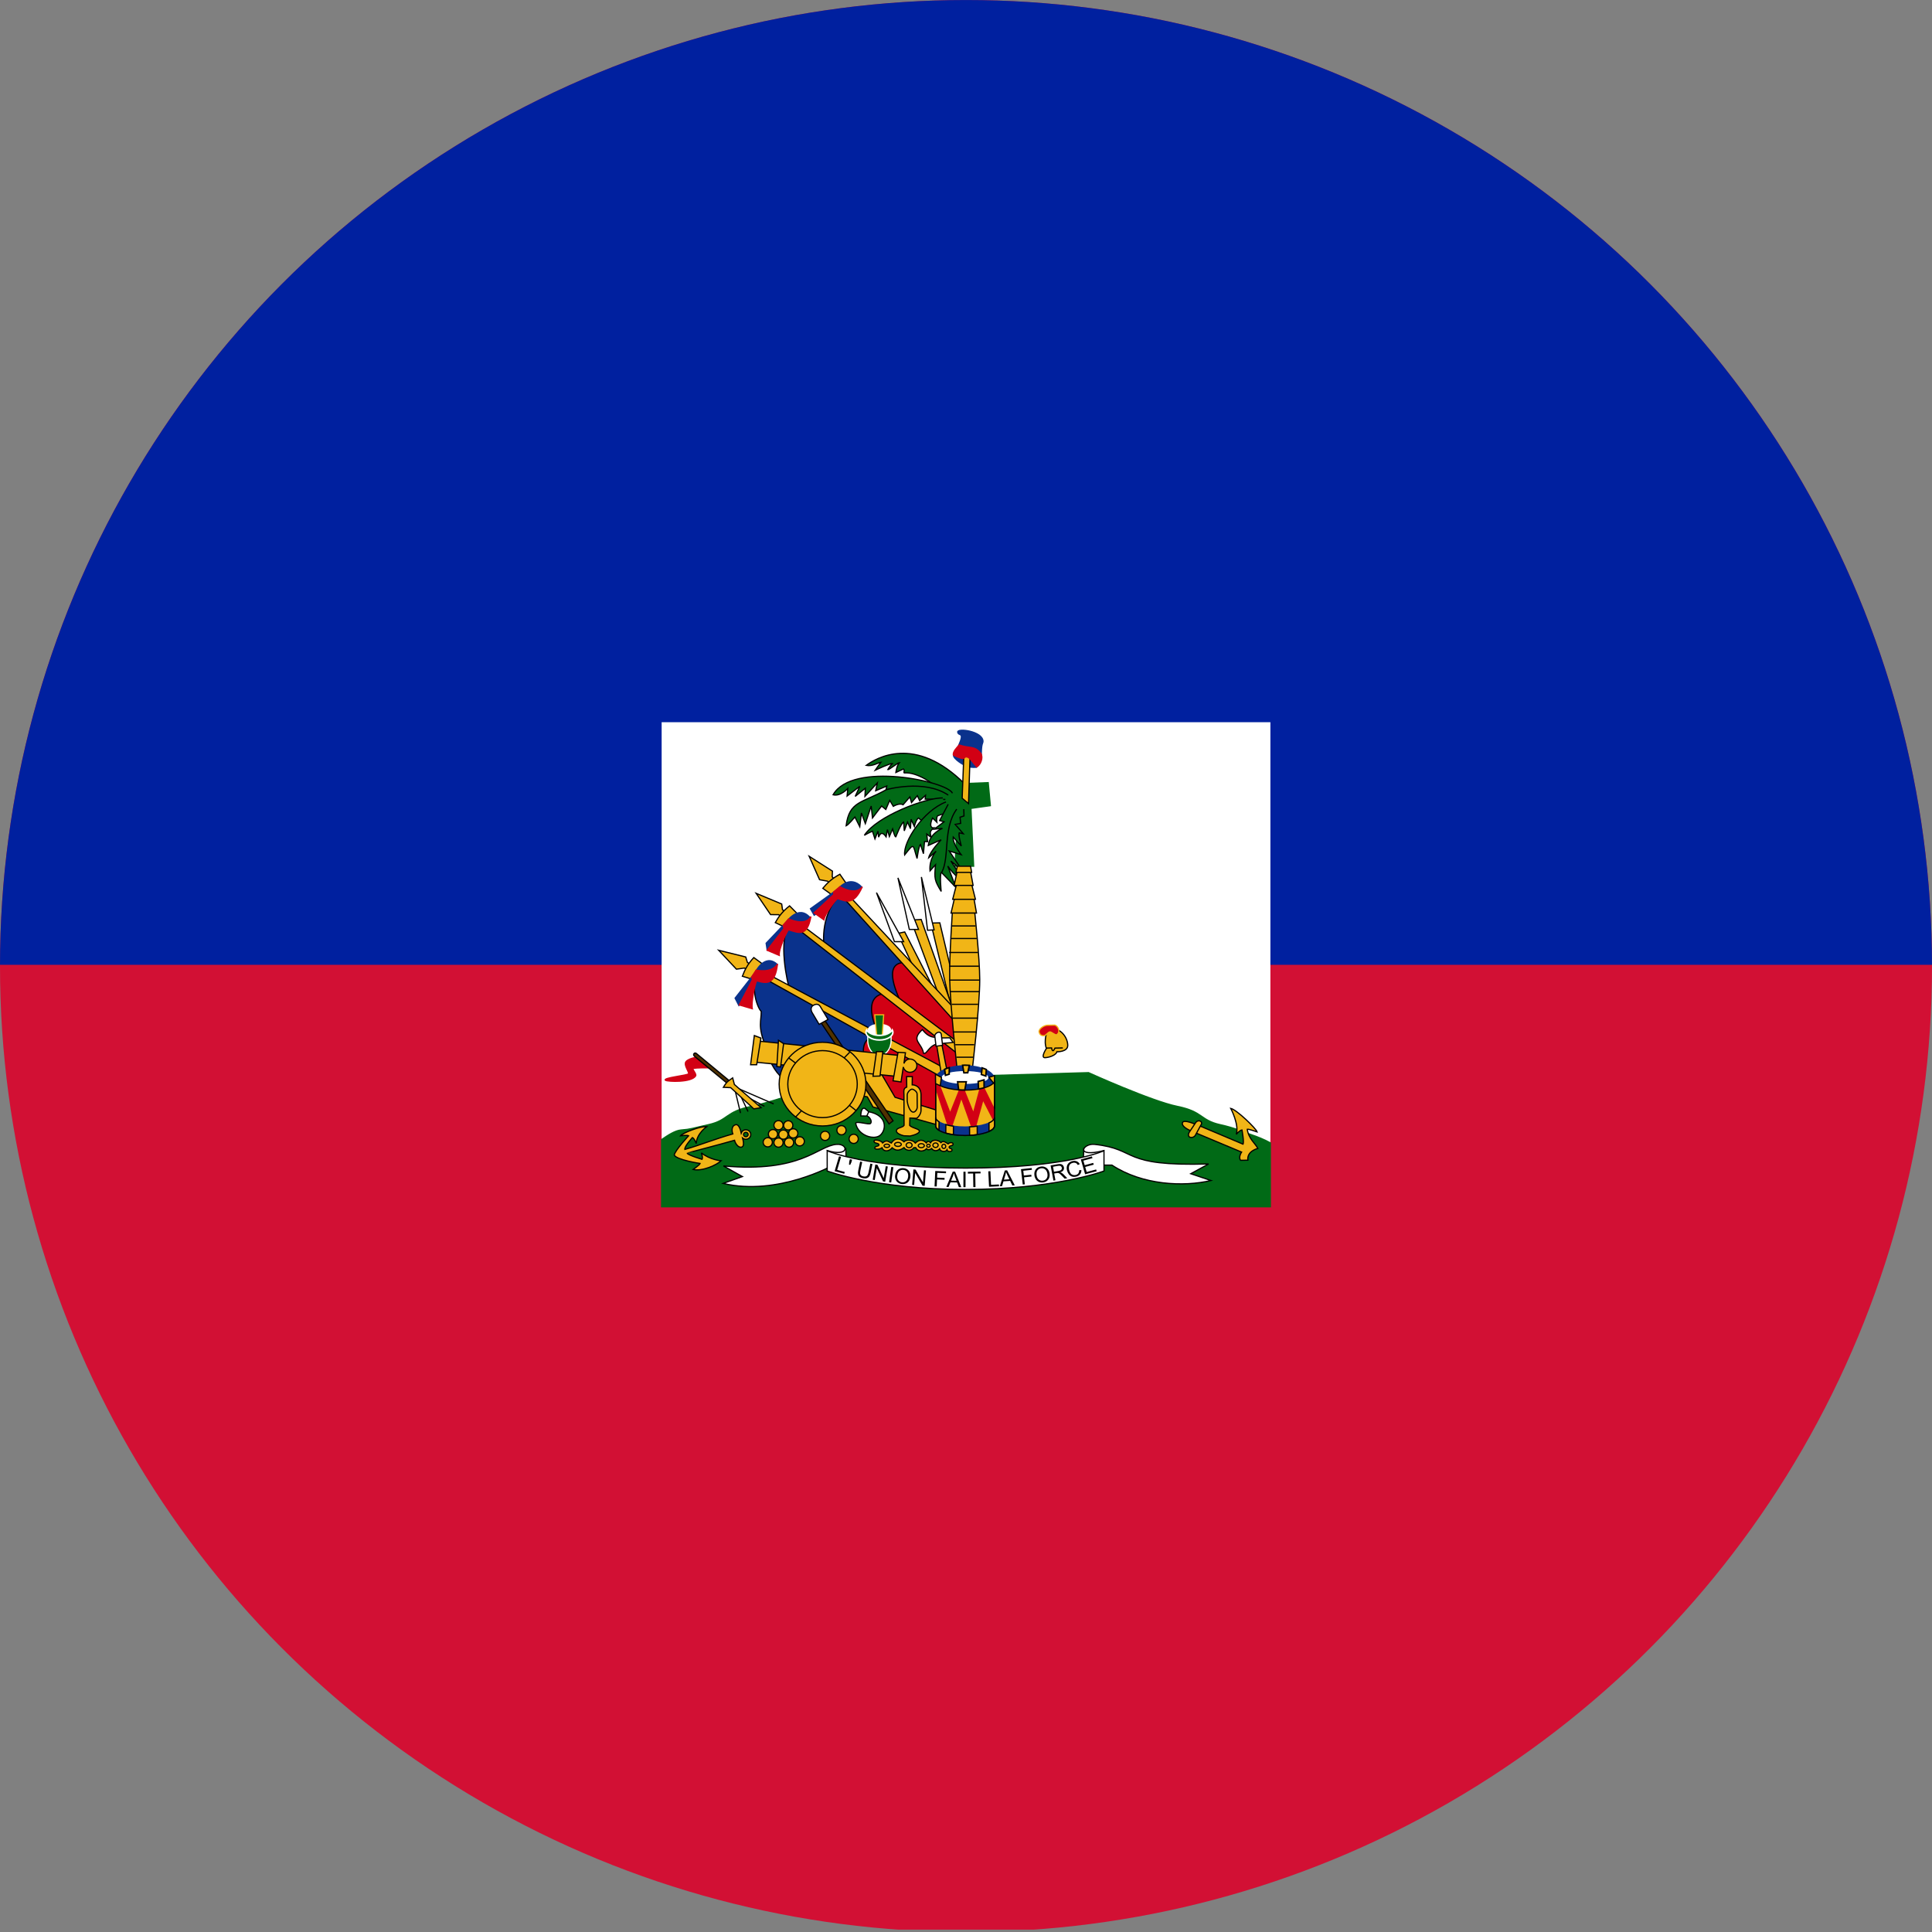 <?xml version="1.0" encoding="iso-8859-1"?>
<!-- Generator: Adobe Illustrator 18.1.1, SVG Export Plug-In . SVG Version: 6.00 Build 0)  -->
<svg version="1.1" id="Layer_179" xmlns="http://www.w3.org/2000/svg" xmlns:xlink="http://www.w3.org/1999/xlink" x="0px" y="0px"
	 viewBox="0 0 56.692 56.692" style="enable-background:new 0 0 56.692 56.692;" xml:space="preserve">
<rect x="0" y="0" width="56.692" height="56.692" fill="#808080" stroke="none"/>
<g>
	<defs>
		<circle id="SVGID_1_" cx="28.346" cy="28.347" r="28.346"/>
	</defs>
	<clipPath id="SVGID_2_">
		<use xlink:href="#SVGID_1_"  style="overflow:visible;"/>
	</clipPath>
	<g style="clip-path:url(#SVGID_2_);">
		<rect x="-18.839" y="0" style="fill:#D21034;" width="94.37" height="56.622"/>
		<rect x="-18.839" y="0" style="fill:#00209F;" width="94.37" height="28.311"/>
		<g id="coa">
			<rect x="19.415" y="21.192" style="fill:#FFFFFF;" width="17.863" height="14.22"/>
			<path style="fill:#016A16;stroke:#016A16;stroke-width:0.035;" d="M31.941,31.475l-3.645,0.106l-3.629,0.041
				c0,0-1.864,0.69-2.627,0.844c-0.76,0.154-0.661,0.404-1.249,0.535c-0.471,0.105-0.525,0.138-0.802,0.157
				c-0.167,0.011-0.373,0.14-0.575,0.281v1.972h17.863v-1.876c-0.194-0.106-0.378-0.178-0.567-0.242
				c-0.262-0.089-0.439-0.187-0.91-0.292c-0.588-0.131-0.489-0.381-1.249-0.535C33.789,32.312,31.941,31.475,31.941,31.475
				L31.941,31.475z"/>
			<g id="flags">
				<g id="flags_half">
					<g>
						<path style="fill:#F1B517;stroke:#000000;stroke-width:0.035;" d="M27.314,27.086l0.264-0.006l0.482,2.029l-0.103,0.639
							L27.314,27.086L27.314,27.086z"/>
						<path style="fill:#FFFFFF;stroke:#000000;stroke-width:0.035;" d="M27.037,25.734l0.18,1.563l0.193-0.012L27.037,25.734
							L27.037,25.734z"/>
						<path style="fill:#F1B517;stroke:#000000;stroke-width:0.035;" d="M27.539,29.177l-0.81-2.178l0.302-0.019l0.945,2.662
							L27.539,29.177L27.539,29.177z"/>
						<path style="fill:#FFFFFF;stroke:#000000;stroke-width:0.035;" d="M26.349,25.759l0.334,1.514h0.27L26.349,25.759z"/>
						<path style="fill:#F1B517;stroke:#000000;stroke-width:0.035;" d="M26.818,28.414l-0.476-1.024l0.206-0.043l0.868,1.7
							L26.818,28.414L26.818,28.414z"/>
						<path style="fill:#FFFFFF;stroke:#000000;stroke-width:0.035;" d="M25.719,26.193l0.527,1.439h0.27L25.719,26.193z"/>
					</g>
					<g>
						<path style="fill:#0A328C;stroke:#000000;stroke-width:0.035;" d="M26.883,28.568l-2.158-2.356
							c-0.674,0.534-0.549,1.514-0.549,1.514l2.446,1.919L26.883,28.568L26.883,28.568z"/>
						<path style="fill:#D20014;stroke:#000000;stroke-width:0.035;" d="M28.131,29.865l-1.601-1.622
							c-0.677,0.023-0.14,1.034-0.106,1.161l1.707,1.46L28.131,29.865L28.131,29.865z"/>
						<path style="fill:#F1B517;stroke:#000000;stroke-width:0.035;" d="M27.995,29.586l-3.31-3.545l-0.129,0.091l3.503,3.892
							L27.995,29.586L27.995,29.586z"/>
						<path style="fill:#F1B517;stroke:#000000;stroke-width:0.035;" d="M24.493,25.814l-0.073-0.084l0.007-0.168l-0.683-0.435
							l0.305,0.687l0.233,0.042l0.073,0.084L24.493,25.814z"/>
						<path style="fill:#F1B517;stroke:#000000;stroke-width:0.035;" d="M24.144,26.067c0.116-0.14,0.254-0.28,0.501-0.414
							l0.189,0.273l-0.407,0.344L24.144,26.067z"/>
						<path style="fill:#0A328C;stroke:#0A328C;stroke-width:0.035;" d="M23.781,26.665l0.111,0.194
							c0.069-0.025,0.761-0.652,0.761-0.652l0.497-0.015l0.143-0.158c-0.365-0.393-0.708,0.056-0.708,0.056L23.781,26.665
							L23.781,26.665z"/>
						<path style="fill:#D20014;stroke:#D20014;stroke-width:0.035;" d="M24.177,26.991c0.026-0.173,0.354-0.607,0.402-0.622
							c0.246,0.074,0.475,0.215,0.724-0.347c-0.217,0.275-0.655-0.005-0.655-0.005l-0.19,0.158l0.005,0.076l-0.576,0.535
							L24.177,26.991L24.177,26.991z"/>
					</g>
					<g>
						<path style="fill:#0A328C;stroke:#000000;stroke-width:0.035;" d="M25.94,29.193l-2.712-2.154
							c-0.464,0.472-0.078,1.931-0.078,1.931l2.65,1.436L25.94,29.193L25.94,29.193z"/>
						<path style="fill:#D20014;stroke:#000000;stroke-width:0.035;" d="M28.189,30.938l-2.231-1.787
							c-0.762,0.107-0.163,1.228-0.118,1.351l2.356,1.277L28.189,30.938L28.189,30.938z"/>
						<path style="fill:#F1B517;stroke:#000000;stroke-width:0.035;" d="M28.1,30.577l-4.823-3.62l-0.111,0.112l5.065,3.955
							L28.1,30.577L28.1,30.577z"/>
						<path style="fill:#F1B517;stroke:#000000;stroke-width:0.035;" d="M23.048,26.765l-0.087-0.071l-0.023-0.167l-0.751-0.314
							l0.424,0.625l0.237,0.002l0.087,0.071L23.048,26.765L23.048,26.765z"/>
						<path style="fill:#F1B517;stroke:#000000;stroke-width:0.035;" d="M22.75,27.072c0.089-0.158,0.2-0.319,0.419-0.491
							l0.235,0.238l-0.339,0.406L22.75,27.072L22.75,27.072z"/>
						<path style="fill:#0A328C;stroke:#0A328C;stroke-width:0.035;" d="M22.481,27.677l0.03,0.2
							c0.064-0.036,0.672-0.703,0.672-0.703l0.488-0.09l0.099-0.157c-0.339-0.399-0.701,0.132-0.701,0.132L22.481,27.677
							L22.481,27.677z"/>
						<path style="fill:#D20014;stroke:#D20014;stroke-width:0.035;" d="M22.867,28.036c-0.023-0.185,0.23-0.729,0.275-0.751
							c0.292,0.087,0.546,0.218,0.653-0.39c-0.169,0.305-0.653,0.068-0.653,0.068l-0.162,0.185l0.023,0.1l-0.493,0.636
							L22.867,28.036L22.867,28.036z"/>
					</g>
					<g>
						<path style="fill:#0A328C;stroke:#000000;stroke-width:0.035;" d="M25.746,30.51c-0.036-0.009-3.495-1.971-3.495-1.971
							c-0.252,0.425-0.024,1.042,0.086,1.138c0.006,0.283-0.114,0.435,0.133,1.027c0.073,0.384,0.251,0.739,0.51,0.949
							c0.315,1.211,1.552,1.292,2.028,0.307L25.746,30.51L25.746,30.51z"/>
						<path style="fill:#D20014;stroke:#000000;stroke-width:0.035;" d="M28.035,31.805l-2.368-1.388
							c-0.762,0.107,0.016,1.52,0.062,1.644l2.287,0.812L28.035,31.805L28.035,31.805z"/>
						<path style="fill:#F1B517;stroke:#000000;stroke-width:0.035;" d="M27.637,31.302l-5.351-2.848l-0.091,0.127l5.644,3.142
							L27.637,31.302L27.637,31.302z"/>
						<path style="fill:#F1B517;stroke:#000000;stroke-width:0.035;" d="M22.029,28.299l-0.097-0.057l-0.05-0.161l-0.793-0.196
							l0.52,0.554l0.234-0.033l0.097,0.057L22.029,28.299L22.029,28.299z"/>
						<path style="fill:#F1B517;stroke:#000000;stroke-width:0.035;" d="M21.784,28.647c0.063-0.169,0.146-0.345,0.335-0.549
							l0.271,0.199l-0.269,0.453L21.784,28.647L21.784,28.647z"/>
						<path style="fill:#0A328C;stroke:#0A328C;stroke-width:0.035;" d="M21.57,29.289l0.112,0.22
							c0.058-0.044,0.567-0.864,0.567-0.864l0.47-0.155l0.089-0.191c-0.378-0.349-0.66,0.253-0.66,0.253L21.57,29.289L21.57,29.289z
							"/>
						<path style="fill:#D20014;stroke:#D20014;stroke-width:0.035;" d="M22.075,29.601c-0.038-0.188,0.091-0.792,0.132-0.82
							c0.295,0.088,0.54,0.113,0.608-0.495c-0.171,0.289-0.628,0.18-0.628,0.18l-0.134,0.205l0.028,0.072l-0.389,0.746
							L22.075,29.601L22.075,29.601z"/>
					</g>
				</g>
				<g transform="matrix(-1,0,0,1,499.859,0)">
					<g id="flags_half_1_">
						<g>
							<path style="fill:#F1B517;stroke:#000000;stroke-width:0.035;" d="M29.352,27.086l-0.264-0.006l-0.482,2.029l0.103,0.639
								L29.352,27.086L29.352,27.086z"/>
							<path style="fill:#FFFFFF;stroke:#000000;stroke-width:0.035;" d="M29.629,25.734l-0.18,1.563l-0.193-0.012L29.629,25.734
								L29.629,25.734z"/>
							<path style="fill:#F1B517;stroke:#000000;stroke-width:0.035;" d="M29.127,29.177l0.81-2.178l-0.302-0.019l-0.945,2.662
								L29.127,29.177L29.127,29.177z"/>
							<path style="fill:#FFFFFF;stroke:#000000;stroke-width:0.035;" d="M30.317,25.759l-0.334,1.514h-0.27L30.317,25.759z"/>
							<path style="fill:#F1B517;stroke:#000000;stroke-width:0.035;" d="M29.847,28.414l0.476-1.024l-0.206-0.043l-0.868,1.7
								L29.847,28.414L29.847,28.414z"/>
							<path style="fill:#FFFFFF;stroke:#000000;stroke-width:0.035;" d="M30.947,26.193l-0.527,1.439h-0.27L30.947,26.193z"/>
						</g>
						<g>
							<path style="fill:#0A328C;stroke:#000000;stroke-width:0.035;" d="M29.782,28.568l2.158-2.356
								c0.674,0.534,0.549,1.514,0.549,1.514l-2.446,1.919L29.782,28.568L29.782,28.568z"/>
							<path style="fill:#D20014;stroke:#000000;stroke-width:0.035;" d="M28.534,29.865l1.601-1.622
								c0.677,0.023,0.14,1.034,0.106,1.161l-1.707,1.46L28.534,29.865L28.534,29.865z"/>
							<path style="fill:#F1B517;stroke:#000000;stroke-width:0.035;" d="M28.671,29.586l3.31-3.545l0.129,0.091l-3.503,3.892
								L28.671,29.586L28.671,29.586z"/>
							<path style="fill:#F1B517;stroke:#000000;stroke-width:0.035;" d="M32.172,25.814l0.073-0.084l-0.007-0.168l0.683-0.435
								l-0.305,0.687l-0.233,0.042l-0.073,0.084L32.172,25.814z"/>
							<path style="fill:#F1B517;stroke:#000000;stroke-width:0.035;" d="M32.521,26.067c-0.116-0.14-0.254-0.28-0.501-0.414
								l-0.189,0.273l0.407,0.344L32.521,26.067z"/>
							<path style="fill:#0A328C;stroke:#0A328C;stroke-width:0.035;" d="M32.885,26.665l-0.111,0.194
								c-0.069-0.025-0.761-0.652-0.761-0.652l-0.497-0.015l-0.143-0.158c0.365-0.393,0.708,0.056,0.708,0.056L32.885,26.665
								L32.885,26.665z"/>
							<path style="fill:#D20014;stroke:#D20014;stroke-width:0.035;" d="M32.489,26.991c-0.026-0.173-0.354-0.607-0.402-0.622
								c-0.246,0.074-0.475,0.215-0.724-0.347c0.217,0.275,0.655-0.005,0.655-0.005l0.19,0.158l-0.005,0.076l0.576,0.535
								L32.489,26.991L32.489,26.991z"/>
						</g>
						<g>
							<path style="fill:#0A328C;stroke:#000000;stroke-width:0.035;" d="M30.726,29.193l2.712-2.154
								c0.464,0.472,0.078,1.931,0.078,1.931l-2.65,1.436L30.726,29.193L30.726,29.193z"/>
							<path style="fill:#D20014;stroke:#000000;stroke-width:0.035;" d="M28.477,30.938l2.231-1.787
								c0.762,0.107,0.163,1.228,0.118,1.351l-2.356,1.277L28.477,30.938L28.477,30.938z"/>
							<path style="fill:#F1B517;stroke:#000000;stroke-width:0.035;" d="M28.565,30.577l4.823-3.62l0.111,0.112l-5.065,3.955
								L28.565,30.577L28.565,30.577z"/>
							<path style="fill:#F1B517;stroke:#000000;stroke-width:0.035;" d="M33.618,26.765l0.087-0.071l0.023-0.167l0.751-0.314
								l-0.424,0.625l-0.237,0.002l-0.087,0.071L33.618,26.765L33.618,26.765z"/>
							<path style="fill:#F1B517;stroke:#000000;stroke-width:0.035;" d="M33.916,27.072c-0.089-0.158-0.2-0.319-0.419-0.491
								l-0.235,0.238l0.339,0.406L33.916,27.072L33.916,27.072z"/>
							<path style="fill:#0A328C;stroke:#0A328C;stroke-width:0.035;" d="M34.185,27.677l-0.03,0.2
								c-0.064-0.036-0.672-0.703-0.672-0.703l-0.488-0.09l-0.099-0.157c0.339-0.399,0.701,0.132,0.701,0.132L34.185,27.677
								L34.185,27.677z"/>
							<path style="fill:#D20014;stroke:#D20014;stroke-width:0.035;" d="M33.798,28.036c0.023-0.185-0.23-0.729-0.275-0.751
								c-0.292,0.087-0.546,0.218-0.653-0.39c0.169,0.305,0.653,0.068,0.653,0.068l0.162,0.185l-0.023,0.1l0.493,0.636
								L33.798,28.036L33.798,28.036z"/>
						</g>
						<g>
							<path style="fill:#0A328C;stroke:#000000;stroke-width:0.035;" d="M30.92,30.51c0.036-0.009,3.495-1.971,3.495-1.971
								c0.252,0.425,0.024,1.042-0.086,1.138c-0.006,0.283,0.114,0.435-0.133,1.027c-0.073,0.384-0.251,0.739-0.51,0.949
								c-0.315,1.211-1.552,1.292-2.028,0.307L30.92,30.51L30.92,30.51z"/>
							<path style="fill:#D20014;stroke:#000000;stroke-width:0.035;" d="M28.63,31.805l2.368-1.388
								c0.762,0.107-0.016,1.52-0.062,1.644l-2.287,0.812L28.63,31.805L28.63,31.805z"/>
							<path style="fill:#F1B517;stroke:#000000;stroke-width:0.035;" d="M29.029,31.302l5.351-2.848l0.091,0.127l-5.644,3.142
								L29.029,31.302L29.029,31.302z"/>
							<path style="fill:#F1B517;stroke:#000000;stroke-width:0.035;" d="M34.637,28.299l0.097-0.057l0.05-0.161l0.793-0.196
								l-0.52,0.554l-0.234-0.033l-0.097,0.057L34.637,28.299L34.637,28.299z"/>
							<path style="fill:#F1B517;stroke:#000000;stroke-width:0.035;" d="M34.882,28.647c-0.063-0.169-0.146-0.345-0.335-0.549
								l-0.271,0.199l0.269,0.453L34.882,28.647L34.882,28.647z"/>
							<path style="fill:#0A328C;stroke:#0A328C;stroke-width:0.035;" d="M35.095,29.289l-0.112,0.22
								c-0.058-0.044-0.567-0.864-0.567-0.864l-0.47-0.155l-0.089-0.191c0.378-0.349,0.66,0.253,0.66,0.253L35.095,29.289
								L35.095,29.289z"/>
							<path style="fill:#D20014;stroke:#D20014;stroke-width:0.035;" d="M34.591,29.601c0.038-0.188-0.091-0.792-0.132-0.82
								c-0.295,0.088-0.54,0.113-0.608-0.495c0.171,0.289,0.628,0.18,0.628,0.18l0.134,0.205l-0.028,0.072l0.389,0.746
								L34.591,29.601L34.591,29.601z"/>
						</g>
					</g>
				</g>
			</g>
			<g id="tree">
				<path style="fill:#016A16;stroke:#016A16;stroke-width:0.035;" d="M28.112,23.706l-0.088,1.712h0.547l-0.08-1.697l0.57-0.08
					l-0.063-0.676l-1.418,0.055l0.008,0.614L28.112,23.706L28.112,23.706z"/>
				<g id="tree_half">
					<path style="fill:#016A16;stroke:#000000;stroke-width:0.035;" d="M28.312,23.007c-1.465-1.467-2.619-0.751-2.894-0.548
						c0.182,0.035,0.345-0.078,0.429-0.091c-0.053,0.067-0.163,0.232-0.163,0.232s0.453-0.214,0.504-0.194
						c-0.065,0.052-0.137,0.177-0.137,0.177c0.034,0.013,0.289-0.2,0.339-0.203c-0.078,0.088-0.102,0.288-0.102,0.288l0.221-0.103
						c0.057,0.041-0.016,0.119,0.034,0.115c0.367-0.03,0.883,0.335,0.954,0.448"/>
					<path style="fill:#016A16;stroke:#000000;stroke-width:0.035;" d="M27.949,23.276c-0.153-0.35-2.942-0.945-3.503,0.046
						c0.22,0.055,0.43-0.184,0.43-0.184l-0.019,0.221l0.372-0.285l-0.134,0.295l0.296-0.239l-0.01,0.239l0.363-0.396l-0.048,0.23
						l0.325-0.138l-0.038,0.193"/>
					<path style="fill:#016A16;stroke:#000000;stroke-width:0.035;" d="M27.825,23.331c-0.716-0.479-1.823-0.157-1.823-0.157
						c-0.706,0.396-1.083,0.325-1.174,1.059c0.067-0.028,0.258-0.258,0.258-0.258l0.143,0.285l0.048-0.405l0.115,0.313l0.172-0.516
						l0.038,0.35l0.267-0.35l0.124,0.101l0.115-0.267l0.105,0.175c0,0,0.181-0.111,0.286-0.046l0.2-0.23l0.048,0.166l0.172-0.203
						l0.067,0.147l0.172-0.157l-0.01,0.111l0.592,0.009"/>
					<path style="fill:#016A16;stroke:#000000;stroke-width:0.035;" d="M27.663,23.414c-0.499-0.009-1.93,0.531-2.3,1.096
						c0.147-0.082,0.238-0.12,0.238-0.12l0.073,0.227l0.089-0.227l0.019,0.175c0.055-0.137,0.117-0.152,0.22-0.009l0.038-0.212
						l0.057,0.203l0.095-0.221c0,0,0.06,0.24,0.095,0.23c0,0,0.158-0.414,0.229-0.433l0.019,0.258l0.095-0.258l0.086,0.193
						l0.019-0.276l0.095,0.212c0,0,0.05-0.208,0.124-0.249l0.143,0.129l0.637-0.458"/>
					<path style="fill:#016A16;stroke:#000000;stroke-width:0.035;" d="M27.759,23.532c-0.665,0.255-1.259,1.166-1.213,1.553
						c0.295-0.366,0.232-0.316,0.364,0.106c0,0,0.05-0.369,0.1-0.413l0.087,0.273l0.032-0.357l0.089,0.004l-0.023-0.224l0.132,0.101
						c-0.031-0.128-0.064-0.171,0.073-0.281c0,0-0.173,0.022-0.036-0.29l0.127,0.123c0,0-0.023-0.136,0.023-0.189l0.469-0.162"/>
					<path style="fill:#016A16;stroke:#000000;stroke-width:0.035;" d="M27.823,23.6l-0.251,0.478l0.129,0.037l-0.29,0.217
						l0.245-0.025c0,0-0.373,0.137-0.418,0.503l0.38-0.168c0,0-0.322,0.329-0.367,0.528l0.219-0.193c0,0-0.212,0.23-0.18,0.578
						l0.161-0.18c-0.039,0.422-0.026,0.46,0.167,0.783c0,0-0.051-0.497,0.006-0.559l0.425,0.441l-0.238-0.627
						c0,0,0.264,0.397,0.425,0.36L27.9,25.264l0.328,0.267l-0.373-0.559l0.348,0.106c0,0-0.251-0.317-0.232-0.515l0.238,0.261
						c0,0-0.09-0.298-0.064-0.385l0.122,0.025l-0.238-0.273l0.161-0.031l-0.019-0.18l0.116-0.037l-0.006-0.199"/>
					<path style="fill:#016A16;stroke:#000000;stroke-width:0.035;" d="M28.074,23.743c-0.412,0.559-0.2,1.422-0.444,1.863"/>
				</g>
				<g transform="matrix(-1,0,0,1,499.859,0)">
					<g id="tree_half_1_">
						<path style="fill:#016A16;stroke:#000000;stroke-width:0.035;" d="M28.354,23.007c1.465-1.467,2.619-0.751,2.894-0.548
							c-0.182,0.035-0.345-0.078-0.429-0.091c0.053,0.067,0.163,0.232,0.163,0.232s-0.453-0.214-0.504-0.194
							c0.065,0.052,0.137,0.177,0.137,0.177c-0.034,0.013-0.289-0.2-0.339-0.203c0.078,0.088,0.102,0.288,0.102,0.288l-0.221-0.103
							c-0.057,0.041,0.016,0.119-0.034,0.115c-0.367-0.03-0.883,0.335-0.954,0.448"/>
						<path style="fill:#016A16;stroke:#000000;stroke-width:0.035;" d="M28.717,23.276c0.153-0.35,2.942-0.945,3.503,0.046
							c-0.22,0.055-0.43-0.184-0.43-0.184l0.019,0.221l-0.372-0.285l0.134,0.295l-0.296-0.239l0.01,0.239l-0.363-0.396l0.048,0.23
							l-0.325-0.138l0.038,0.193"/>
						<path style="fill:#016A16;stroke:#000000;stroke-width:0.035;" d="M28.841,23.331c0.716-0.479,1.823-0.157,1.823-0.157
							c0.706,0.396,1.083,0.325,1.174,1.059c-0.067-0.028-0.258-0.258-0.258-0.258l-0.143,0.285l-0.048-0.405l-0.115,0.313
							l-0.172-0.516l-0.038,0.35l-0.267-0.35l-0.124,0.101l-0.115-0.267l-0.105,0.175c0,0-0.181-0.111-0.286-0.046l-0.2-0.23
							l-0.048,0.166l-0.172-0.203l-0.067,0.147l-0.172-0.157l0.01,0.111l-0.592,0.009"/>
						<path style="fill:#016A16;stroke:#000000;stroke-width:0.035;" d="M29.003,23.414c0.499-0.009,1.93,0.531,2.3,1.096
							c-0.147-0.082-0.238-0.12-0.238-0.12l-0.073,0.227l-0.089-0.227l-0.019,0.175c-0.055-0.137-0.117-0.152-0.22-0.009
							l-0.038-0.212l-0.057,0.203l-0.095-0.221c0,0-0.06,0.24-0.095,0.23c0,0-0.158-0.414-0.229-0.433l-0.019,0.258l-0.095-0.258
							l-0.086,0.193l-0.019-0.276l-0.095,0.212c0,0-0.05-0.208-0.124-0.249l-0.143,0.129l-0.637-0.458"/>
						<path style="fill:#016A16;stroke:#000000;stroke-width:0.035;" d="M28.907,23.532c0.665,0.255,1.259,1.166,1.213,1.553
							c-0.295-0.366-0.232-0.316-0.364,0.106c0,0-0.05-0.369-0.1-0.413L29.57,25.05l-0.032-0.357l-0.089,0.004l0.023-0.224
							l-0.132,0.101c0.031-0.128,0.064-0.171-0.073-0.281c0,0,0.173,0.022,0.036-0.29l-0.127,0.123c0,0,0.023-0.136-0.023-0.189
							l-0.469-0.162"/>
						<path style="fill:#016A16;stroke:#000000;stroke-width:0.035;" d="M28.842,23.6l0.251,0.478l-0.129,0.037l0.29,0.217
							l-0.245-0.025c0,0,0.373,0.137,0.418,0.503l-0.38-0.168c0,0,0.322,0.329,0.367,0.528l-0.219-0.193c0,0,0.212,0.23,0.18,0.578
							l-0.161-0.18c0.039,0.422,0.026,0.46-0.167,0.783c0,0,0.051-0.497-0.006-0.559l-0.425,0.441l0.238-0.627
							c0,0-0.264,0.397-0.425,0.36l0.335-0.509l-0.328,0.267l0.373-0.559l-0.348,0.106c0,0,0.251-0.317,0.232-0.515l-0.238,0.261
							c0,0,0.09-0.298,0.064-0.385l-0.122,0.025l0.238-0.273l-0.161-0.031l0.019-0.18l-0.116-0.037l0.006-0.199"/>
						<path style="fill:#016A16;stroke:#000000;stroke-width:0.035;" d="M28.591,23.743c0.412,0.559,0.2,1.422,0.444,1.863"/>
					</g>
				</g>
				<g id="trunk">
					<path style="fill:#F1B517;stroke:#000000;stroke-width:0.035;" d="M28.525,31.432c0,0,0.224-1.877,0.224-2.685
						c0-0.636-0.154-2.045-0.154-2.045H27.95c0,0-0.098,1.402-0.083,2.036c0.019,0.808,0.224,2.694,0.224,2.694L28.525,31.432
						L28.525,31.432z"/>
					<path style="fill:#F1B517;stroke:#000000;stroke-width:0.035;" d="M27.907,26.792h0.747l-0.088-0.503h-0.542L27.907,26.792z"
						/>
					<path style="fill:#F1B517;stroke:#000000;stroke-width:0.035;" d="M27.955,26.389h0.668l-0.126-0.503h-0.411L27.955,26.389z"
						/>
					<path style="fill:#F1B517;stroke:#000000;stroke-width:0.035;" d="M27.998,25.981h0.557l-0.094-0.503h-0.354L27.998,25.981z"
						/>
					<path style="fill:#F1B517;stroke:#000000;stroke-width:0.035;" d="M28.48,25.418h-0.389L28.051,25.6h0.461L28.48,25.418z"/>
					<path style="fill:#F1B517;stroke:#000000;stroke-width:0.035;" d="M28.56,31.023h-0.495"/>
					<path style="fill:#F1B517;stroke:#000000;stroke-width:0.035;" d="M28.587,30.655h-0.555"/>
					<path style="fill:#F1B517;stroke:#000000;stroke-width:0.035;" d="M28.66,30.282h-0.703"/>
					<path style="fill:#F1B517;stroke:#000000;stroke-width:0.035;" d="M28.696,29.876H27.96"/>
					<path style="fill:#F1B517;stroke:#000000;stroke-width:0.035;" d="M28.702,29.47h-0.774"/>
					<path style="fill:#F1B517;stroke:#000000;stroke-width:0.035;" d="M28.732,29.098h-0.84"/>
					<path style="fill:#F1B517;stroke:#000000;stroke-width:0.035;" d="M28.734,28.76h-0.878"/>
					<path style="fill:#F1B517;stroke:#000000;stroke-width:0.035;" d="M28.728,28.352h-0.878"/>
					<path style="fill:#F1B517;stroke:#000000;stroke-width:0.035;" d="M28.699,27.949h-0.848"/>
					<path style="fill:#F1B517;stroke:#000000;stroke-width:0.035;" d="M28.66,27.54h-0.767"/>
					<path style="fill:#F1B517;stroke:#000000;stroke-width:0.035;" d="M28.623,27.17H27.93"/>
				</g>
				<g id="cap">
					<path style="fill:#0A328C;stroke:#0A328C;stroke-width:0.035;" d="M28.329,22.468c-0.13-0.061-0.424-0.248-0.337-0.359
						l0.135-0.229c0.191-0.43-0.003-0.263-0.024-0.397c-0.019-0.129,0.729-0.028,0.741,0.264c0.003,0.08-0.056,0.033-0.048,0.493
						l-0.143,0.275C28.547,22.524,28.421,22.512,28.329,22.468z"/>
					<path style="fill:#F1B517;stroke:#000000;stroke-width:0.035;" d="M28.42,23.58l-0.186-0.157l0.051-1.341l0.182,0.053
						L28.42,23.58z"/>
					<path style="fill:#D20014;stroke:#D20014;stroke-width:0.035;" d="M28.662,22.507c0.117-0.068,0.193-0.272,0.123-0.394
						c-0.192-0.243-0.316-0.143-0.638-0.252c-0.064,0.068-0.199,0.2-0.17,0.298c0.423,0.199,0.259,0.03,0.399,0.054
						C28.451,22.227,28.5,22.316,28.662,22.507z"/>
				</g>
			</g>
			<g id="items">
				<g id="i1">
					<g transform="matrix(1,0,0,-1,-0.002,320.37)">
						<path id="ip" style="fill:#016A16;stroke:#FFFFFF;stroke-width:0.045;stroke-linecap:round;" d="M26.182,30.246
							c-0.05-0.093-0.2-0.161-0.377-0.161c-0.177,0-0.326,0.068-0.376,0.161c-0.012-0.021-0.019-0.044-0.019-0.068
							c0-0.126,0.177-0.229,0.395-0.229s0.395,0.102,0.395,0.229C26.2,30.202,26.194,30.224,26.182,30.246L26.182,30.246z"/>
					</g>
					<path style="fill:#016A16;stroke:#FFFFFF;stroke-width:0.034;stroke-linecap:round;" d="M26.149,30.529
						c0,0.245-0.154,0.444-0.343,0.444c-0.189,0-0.343-0.199-0.343-0.444v-0.241h0.686V30.529z"/>
					<ellipse style="fill:#FFFFFF;" cx="25.806" cy="30.21" rx="0.341" ry="0.169"/>
					<path style="fill:#016A16;stroke:#F1B517;stroke-width:0.035;" d="M25.728,30.401l-0.059-0.622h0.261l-0.043,0.622H25.728
						L25.728,30.401z"/>
					<path id="ip_1_" style="fill:#016A16;stroke:#FFFFFF;stroke-width:0.045;stroke-linecap:round;" d="M26.183,30.221
						c-0.05,0.093-0.2,0.161-0.377,0.161c-0.177,0-0.326-0.068-0.376-0.161c-0.012,0.021-0.019,0.044-0.019,0.068
						c0,0.126,0.177,0.229,0.395,0.229s0.395-0.102,0.395-0.229C26.2,30.265,26.194,30.242,26.183,30.221L26.183,30.221z"/>
				</g>
				<g id="items_half">
					<path id="cannon_base" style="fill:#F1B517;stroke:#000000;stroke-width:0.035;" d="M27.598,32.612l-1.333-0.413l-0.581-0.992
						l-2.056-0.101l0.071,0.744l1.751,0.335l0.167,0.298l2.013,0.56L27.598,32.612L27.598,32.612z"/>
					<g id="i2">
						<path style="fill:#503200;stroke:#000000;stroke-width:0.035;" d="M26.206,32.889l-2.104-3.095l-0.103,0.078l2.088,3.108
							L26.206,32.889L26.206,32.889z"/>
						<path style="fill:#FFFFFF;stroke:#000000;stroke-width:0.035;" d="M24.298,29.915l-0.225-0.376
							c-0.042-0.069-0.106-0.093-0.2-0.043c-0.091,0.048-0.082,0.143-0.045,0.212l0.208,0.35L24.298,29.915L24.298,29.915z"/>
					</g>
					<g id="cannon">
						<path style="fill:#F1B517;stroke:#000000;stroke-width:0.035;" d="M26.456,30.977l-4.246-0.432l-0.103,0.617l4.225,0.425
							L26.456,30.977L26.456,30.977z"/>
						<path style="fill:#F1B517;stroke:#000000;stroke-width:0.035;" d="M22.135,30.387l-0.11,0.856h0.179l0.124-0.783
							L22.135,30.387z"/>
						<path style="fill:#F1B517;stroke:#000000;stroke-width:0.035;" d="M22.843,30.526l-0.048,0.77l0.11,0.013l0.089-0.684
							L22.843,30.526L22.843,30.526z"/>
						<path style="fill:#F1B517;stroke:#000000;stroke-width:0.035;" d="M25.72,30.858l-0.103,0.724l0.206-0.007l0.083-0.717
							L25.72,30.858L25.72,30.858z"/>
						<path style="fill:#F1B517;stroke:#000000;stroke-width:0.035;" d="M26.352,30.878l-0.147,0.837l0.234,0.034l0.067-0.44
							c0.019,0.088,0.1,0.156,0.197,0.156c0.111,0,0.202-0.088,0.202-0.195s-0.091-0.194-0.202-0.194
							c-0.077,0-0.147,0.045-0.178,0.13l0.044-0.314L26.352,30.878L26.352,30.878z"/>
						<path style="fill:#F1B517;stroke:#000000;stroke-width:0.035;" d="M24.82,31.014l-0.584,0.657l0.068,0.08l0.749-0.512
							L24.82,31.014z"/>
						<path style="fill:#F1B517;stroke:#000000;stroke-width:0.035;" d="M23.462,32.652l0.584-0.657l-0.068-0.08l-0.749,0.512
							L23.462,32.652z"/>
						<path style="fill:#F1B517;stroke:#000000;stroke-width:0.035;" d="M24.99,32.488l-0.71-0.549l-0.073,0.052l0.56,0.709
							L24.99,32.488z"/>
						<path style="fill:#F1B517;stroke:#000000;stroke-width:0.035;" d="M23.238,31.22l0.72,0.53l0.088-0.066l-0.564-0.709
							L23.238,31.22z"/>
						<path style="fill:#F1B517;stroke:#000000;stroke-width:0.035;" d="M24.022,30.782l0.069,0.863l0.097-0.004l0.228-0.84
							L24.022,30.782L24.022,30.782z"/>
						<path style="fill:#F1B517;stroke:#000000;stroke-width:0.035;" d="M24.258,32.876l-0.069-0.863l-0.107-0.01l-0.131,0.873
							L24.258,32.876L24.258,32.876z"/>
						<path style="fill:#F1B517;stroke:#000000;stroke-width:0.035;" d="M25.213,31.713l-0.905,0.096l-0.014,0.086l0.915,0.12
							L25.213,31.713L25.213,31.713z"/>
						<path style="fill:#F1B517;stroke:#000000;stroke-width:0.035;" d="M23.06,32.012l0.883-0.14l0.019-0.069l-0.914-0.102
							L23.06,32.012L23.06,32.012z"/>
						<ellipse style="fill:#F1B517;stroke:#000000;stroke-width:0.035;" cx="24.136" cy="31.812" rx="0.24" ry="0.231"/>
						<path style="fill:#F1B517;stroke:#000000;stroke-width:0.035;stroke-linecap:round;" d="M25.409,31.812
							c0,0.678-0.57,1.228-1.273,1.228s-1.273-0.55-1.273-1.228c0-0.678,0.57-1.228,1.273-1.228
							C24.839,30.584,25.409,31.134,25.409,31.812z M25.155,31.812c0,0.543-0.456,0.983-1.019,0.983
							c-0.562,0-1.019-0.44-1.019-0.983s0.456-0.983,1.019-0.983S25.155,31.269,25.155,31.812z"/>
						<path style="fill:#F1B517;stroke:#000000;stroke-width:0.035;" d="M23.341,31.192l-0.2-0.15"/>
						<path style="fill:#F1B517;stroke:#000000;stroke-width:0.035;" d="M24.767,31.046l0.17-0.174"/>
						<path style="fill:#F1B517;stroke:#000000;stroke-width:0.035;" d="M25.131,32.596l-0.209-0.164"/>
						<path style="fill:#F1B517;stroke:#000000;stroke-width:0.035;" d="M23.341,32.783l0.18-0.192"/>
					</g>
					<g id="axe">
						<path style="fill:#F1B517;stroke:#000000;stroke-width:0.035;" d="M27.628,30.599l0.218,1.111l-0.178,0.094l-0.191-1.189
							L27.628,30.599L27.628,30.599z"/>
						<path style="fill:#FFFFFF;stroke:#000000;stroke-width:0.035;" d="M27.514,30.456c-0.101-0.042-0.232,0.029-0.448-0.244
							c-0.355,0.325-0.02,0.374,0.034,0.696c0.1,0.041,0.162-0.25,0.435-0.28c0.034-0.003,0.434-0.038,0.434-0.038l-0.1-0.137
							C27.868,30.453,27.589,30.46,27.514,30.456L27.514,30.456z"/>
						<path style="fill:#FFFFFF;stroke:#000000;stroke-width:0.035;" d="M27.659,30.674l-0.04-0.332
							c-0.044-0.117-0.189-0.016-0.189,0.052l0.037,0.306L27.659,30.674z"/>
					</g>
					<path id="bugle" style="fill:#F1B517;stroke:#000000;stroke-width:0.035;" d="M26.603,31.59l0.004,0.309
						c-0.101,0.035-0.086,0.11-0.082,0.221l0.004,0.901c-0.036,0.06-0.147,0.063-0.199,0.109c-0.052,0.047-0.046,0.138,0.192,0.198
						l0.184,0.007c0.281-0.061,0.338-0.154,0.198-0.207c-0.075-0.028-0.173-0.061-0.211-0.105l0.006-0.215l0.182,0.007
						c0.049,0,0.142-0.123,0.145-0.224l0.001-0.466c-0.007-0.264-0.205-0.294-0.26-0.291l0.004-0.243L26.603,31.59L26.603,31.59z
						 M26.911,32.105c0.003-0.076-0.105-0.143-0.148-0.145s-0.139,0.088-0.142,0.164v0.189c0.007,0.069,0.062,0.304,0.173,0.321
						c0.053,0.008,0.121-0.076,0.121-0.145L26.911,32.105L26.911,32.105z"/>
					<g id="i3">
						<path style="fill:#FFFFFF;stroke:#000000;stroke-width:0.035;" d="M25.378,32.525c-0.12-0.049-0.119,0.221-0.119,0.221
							l0.189,0.002c0.083,0.038,0.149,0.159,0.097,0.219c-0.044,0.049-0.411-0.083-0.436-0.007c0.065,0.366,0.551,0.507,0.726,0.347
							c0.172-0.157,0.215-0.575-0.343-0.685L25.378,32.525L25.378,32.525z"/>
						<path style="fill:#FFFFFF;stroke:#000000;stroke-width:0.035;" d="M25.491,32.625l-0.055,0.121"/>
					</g>
					<g id="small_flag">
						<path style="fill:#F1B517;stroke:#000000;stroke-width:0.035;" d="M21.729,32.662l-0.182-0.764"/>
						<path style="fill:#F1B517;stroke:#000000;stroke-width:0.035;" d="M21.95,32.618l-0.279-0.595"/>
						<path style="fill:#F1B517;stroke:#000000;stroke-width:0.035;" d="M22.431,32.462l-0.63-0.338"/>
						<path style="fill:#F1B517;stroke:#000000;stroke-width:0.035;" d="M22.703,32.393l-1.169-0.507"/>
						<path style="fill:#D20014;stroke:#D20014;stroke-width:0.035;" d="M20.837,31.333c0,0-0.425-0.007-0.501,0.023
							c-0.031,0.012,0.107,0.156,0.078,0.211c-0.106,0.204-0.829,0.176-0.887,0.132c-0.098-0.076,0.673-0.142,0.679-0.194
							c0.006-0.06-0.114-0.216-0.095-0.313c0.024-0.125,0.338-0.171,0.338-0.171L20.837,31.333L20.837,31.333z"/>
						<path style="fill:#503200;stroke:#000000;stroke-width:0.035;" d="M21.407,31.718l-0.963-0.797c0,0-0.042-0.045-0.078-0.006
							c-0.035,0.038,0.013,0.081,0.013,0.081l0.993,0.821L21.407,31.718L21.407,31.718z"/>
						<path style="fill:#F1B517;stroke:#000000;stroke-width:0.035;" d="M22.334,32.504c-0.017-0.016-0.784-0.681-0.784-0.681
							l-0.051-0.194c0,0-0.118,0.08-0.162,0.122c-0.043,0.041-0.111,0.155-0.111,0.155l0.215,0.01l0.679,0.622L22.334,32.504z"/>
					</g>
					<g id="cannonballs">
						<ellipse style="fill:#F1B517;stroke:#000000;stroke-width:0.035;" cx="25.05" cy="33.418" rx="0.135" ry="0.135"/>
						<ellipse style="fill:#F1B517;stroke:#000000;stroke-width:0.035;" cx="24.692" cy="33.165" rx="0.135" ry="0.135"/>
						<ellipse style="fill:#F1B517;stroke:#000000;stroke-width:0.035;" cx="24.211" cy="33.33" rx="0.135" ry="0.135"/>
						<ellipse style="fill:#F1B517;stroke:#000000;stroke-width:0.035;" cx="23.468" cy="33.491" rx="0.135" ry="0.135"/>
						<ellipse style="fill:#F1B517;stroke:#000000;stroke-width:0.035;" cx="23.153" cy="33.528" rx="0.135" ry="0.135"/>
						<ellipse style="fill:#F1B517;stroke:#000000;stroke-width:0.035;" cx="22.844" cy="33.528" rx="0.135" ry="0.135"/>
						<ellipse style="fill:#F1B517;stroke:#000000;stroke-width:0.035;" cx="22.529" cy="33.519" rx="0.135" ry="0.135"/>
						<ellipse style="fill:#F1B517;stroke:#000000;stroke-width:0.035;" cx="22.682" cy="33.28" rx="0.135" ry="0.135"/>
						<ellipse style="fill:#F1B517;stroke:#000000;stroke-width:0.035;" cx="22.987" cy="33.293" rx="0.135" ry="0.135"/>
						<ellipse style="fill:#F1B517;stroke:#000000;stroke-width:0.035;" cx="23.277" cy="33.257" rx="0.135" ry="0.135"/>
						<ellipse style="fill:#F1B517;stroke:#000000;stroke-width:0.035;" cx="23.13" cy="33.022" rx="0.135" ry="0.135"/>
						<ellipse style="fill:#F1B517;stroke:#000000;stroke-width:0.035;" cx="22.844" cy="33.018" rx="0.135" ry="0.135"/>
					</g>
					<path id="chain" style="fill:#F1B517;stroke:#000000;stroke-width:0.035;" d="M25.792,33.594c0-0.06-0.145-0.034-0.145-0.104
						c0-0.078,0.221-0.021,0.252,0.048c0.125-0.113,0.178-0.03,0.254,0.004c0.109-0.161,0.243-0.155,0.374-0.037
						c0.076-0.084,0.266-0.056,0.332,0.037c0.125-0.124,0.237-0.094,0.324-0.004c0.035-0.065,0.086-0.051,0.123-0.004
						c0.067-0.119,0.234-0.083,0.305-0.005c0.063-0.069,0.127-0.015,0.21,0.036c0.056-0.053,0.147-0.043,0.147,0.01
						c0,0.055-0.118,0.035-0.118,0.089c0,0.048,0.086,0.024,0.086,0.085c0,0.048-0.128,0.066-0.148-0.011
						c-0.043,0.083-0.2,0.051-0.216-0.026c-0.052,0.063-0.169,0.082-0.235-0.011c-0.054,0.044-0.119,0.05-0.149,0.006
						c-0.098,0.105-0.262,0.083-0.319-0.032l-0.055,0.002c-0.096,0.13-0.246,0.07-0.287-0.002c-0.161,0.116-0.257,0.08-0.347,0.004
						c-0.103,0.126-0.261,0.117-0.297,0c-0.069,0.051-0.214,0.063-0.214,0.003C25.669,33.626,25.792,33.646,25.792,33.594
						L25.792,33.594z M26.105,33.622c0,0.027-0.037,0.049-0.082,0.049c-0.045,0-0.082-0.022-0.082-0.049
						c0-0.027,0.037-0.049,0.082-0.049C26.068,33.573,26.105,33.595,26.105,33.622z M26.448,33.581c0,0.033-0.044,0.059-0.099,0.059
						c-0.055,0-0.099-0.026-0.099-0.059c0-0.033,0.044-0.059,0.099-0.059C26.404,33.522,26.448,33.549,26.448,33.581z
						 M27.123,33.618c0,0.033-0.04,0.06-0.089,0.06s-0.089-0.027-0.089-0.06s0.04-0.06,0.089-0.06S27.123,33.585,27.123,33.618z
						 M26.764,33.603c0,0.042-0.039,0.075-0.087,0.075c-0.048,0-0.087-0.034-0.087-0.075c0-0.042,0.039-0.075,0.087-0.075
						C26.725,33.527,26.764,33.561,26.764,33.603z M27.53,33.605c0,0.037-0.035,0.067-0.078,0.067c-0.043,0-0.078-0.03-0.078-0.067
						c0-0.037,0.035-0.067,0.078-0.067C27.495,33.537,27.53,33.567,27.53,33.605z M27.295,33.62c0,0.024-0.023,0.044-0.051,0.044
						c-0.028,0-0.051-0.02-0.051-0.044c0-0.024,0.023-0.044,0.051-0.044C27.273,33.577,27.295,33.596,27.295,33.62z M27.752,33.638
						c0,0.035-0.026,0.063-0.057,0.063s-0.057-0.028-0.057-0.063c0-0.035,0.026-0.063,0.057-0.063S27.752,33.603,27.752,33.638z"/>
				</g>
				<g transform="matrix(-1,0,0,1,499.859,0)">
					<g id="items_half_1_">
						<path id="cannon_base_1_" style="fill:#F1B517;stroke:#000000;stroke-width:0.035;" d="M29.068,32.612l1.333-0.413
							l0.581-0.992l2.056-0.101l-0.071,0.744l-1.751,0.335l-0.167,0.298l-2.013,0.56L29.068,32.612L29.068,32.612z"/>
						<g id="i2_1_">
							<path style="fill:#503200;stroke:#000000;stroke-width:0.035;" d="M30.459,32.889l2.104-3.095l0.103,0.078l-2.088,3.108
								L30.459,32.889L30.459,32.889z"/>
							<path style="fill:#FFFFFF;stroke:#000000;stroke-width:0.035;" d="M32.368,29.915l0.225-0.376
								c0.042-0.069,0.106-0.093,0.2-0.043c0.091,0.048,0.082,0.143,0.045,0.212l-0.208,0.35L32.368,29.915L32.368,29.915z"/>
						</g>
						<g id="cannon_1_">
							<path style="fill:#F1B517;stroke:#000000;stroke-width:0.035;" d="M30.209,30.977l4.246-0.432l0.103,0.617l-4.225,0.425
								L30.209,30.977L30.209,30.977z"/>
							<path style="fill:#F1B517;stroke:#000000;stroke-width:0.035;" d="M34.531,30.387l0.11,0.856h-0.179l-0.124-0.783
								L34.531,30.387z"/>
							<path style="fill:#F1B517;stroke:#000000;stroke-width:0.035;" d="M33.822,30.526l0.048,0.77l-0.11,0.013l-0.089-0.684
								L33.822,30.526L33.822,30.526z"/>
							<path style="fill:#F1B517;stroke:#000000;stroke-width:0.035;" d="M30.946,30.858l0.103,0.724l-0.206-0.007l-0.083-0.717
								L30.946,30.858L30.946,30.858z"/>
							<path style="fill:#F1B517;stroke:#000000;stroke-width:0.035;" d="M30.313,30.878l0.147,0.837l-0.234,0.034l-0.067-0.44
								c-0.019,0.088-0.1,0.156-0.197,0.156c-0.111,0-0.202-0.088-0.202-0.195s0.091-0.194,0.202-0.194
								c0.077,0,0.147,0.045,0.178,0.13l-0.044-0.314L30.313,30.878L30.313,30.878z"/>
							<path style="fill:#F1B517;stroke:#000000;stroke-width:0.035;" d="M31.846,31.014l0.584,0.657l-0.068,0.08l-0.749-0.512
								L31.846,31.014z"/>
							<path style="fill:#F1B517;stroke:#000000;stroke-width:0.035;" d="M33.203,32.652l-0.584-0.657l0.068-0.08l0.749,0.512
								L33.203,32.652z"/>
							<path style="fill:#F1B517;stroke:#000000;stroke-width:0.035;" d="M31.675,32.488l0.71-0.549l0.073,0.052l-0.56,0.709
								L31.675,32.488z"/>
							<path style="fill:#F1B517;stroke:#000000;stroke-width:0.035;" d="M33.427,31.22l-0.72,0.53l-0.088-0.066l0.564-0.709
								L33.427,31.22z"/>
							<path style="fill:#F1B517;stroke:#000000;stroke-width:0.035;" d="M32.643,30.782l-0.069,0.863l-0.097-0.004l-0.228-0.84
								L32.643,30.782L32.643,30.782z"/>
							<path style="fill:#F1B517;stroke:#000000;stroke-width:0.035;" d="M32.407,32.876l0.069-0.863l0.107-0.01l0.131,0.873
								L32.407,32.876L32.407,32.876z"/>
							<path style="fill:#F1B517;stroke:#000000;stroke-width:0.035;" d="M31.452,31.713l0.905,0.096l0.014,0.086l-0.915,0.12
								L31.452,31.713L31.452,31.713z"/>
							<path style="fill:#F1B517;stroke:#000000;stroke-width:0.035;" d="M33.605,32.012l-0.883-0.14l-0.019-0.069l0.914-0.102
								L33.605,32.012L33.605,32.012z"/>
							<ellipse style="fill:#F1B517;stroke:#000000;stroke-width:0.035;" cx="32.53" cy="31.812" rx="0.24" ry="0.231"/>
							<path style="fill:#F1B517;stroke:#000000;stroke-width:0.035;stroke-linecap:round;" d="M31.257,31.812
								c0,0.678,0.57,1.228,1.273,1.228c0.703,0,1.273-0.55,1.273-1.228c0-0.678-0.57-1.228-1.273-1.228
								C31.827,30.584,31.257,31.134,31.257,31.812z M31.511,31.812c0,0.543,0.456,0.983,1.019,0.983s1.019-0.44,1.019-0.983
								s-0.456-0.983-1.019-0.983C31.967,30.829,31.511,31.269,31.511,31.812z"/>
							<path style="fill:#F1B517;stroke:#000000;stroke-width:0.035;" d="M33.325,31.192l0.2-0.15"/>
							<path style="fill:#F1B517;stroke:#000000;stroke-width:0.035;" d="M31.899,31.046l-0.17-0.174"/>
							<path style="fill:#F1B517;stroke:#000000;stroke-width:0.035;" d="M31.534,32.596l0.209-0.164"/>
							<path style="fill:#F1B517;stroke:#000000;stroke-width:0.035;" d="M33.325,32.783l-0.18-0.192"/>
						</g>
						<g id="axe_1_">
							<path style="fill:#F1B517;stroke:#000000;stroke-width:0.035;" d="M29.037,30.599l-0.218,1.111l0.178,0.094l0.191-1.189
								L29.037,30.599L29.037,30.599z"/>
							<path style="fill:#FFFFFF;stroke:#000000;stroke-width:0.035;" d="M29.151,30.456c0.101-0.042,0.232,0.029,0.448-0.244
								c0.355,0.325,0.02,0.374-0.034,0.696c-0.1,0.041-0.162-0.25-0.435-0.28c-0.034-0.003-0.434-0.038-0.434-0.038l0.1-0.137
								C28.798,30.453,29.076,30.46,29.151,30.456L29.151,30.456z"/>
							<path style="fill:#FFFFFF;stroke:#000000;stroke-width:0.035;" d="M29.007,30.674l0.04-0.332
								c0.044-0.117,0.189-0.016,0.189,0.052L29.199,30.7L29.007,30.674z"/>
						</g>
						<path id="bugle_1_" style="fill:#F1B517;stroke:#000000;stroke-width:0.035;" d="M30.062,31.59l-0.004,0.309
							c0.101,0.035,0.086,0.11,0.082,0.221l-0.004,0.901c0.036,0.06,0.147,0.063,0.199,0.109c0.052,0.047,0.046,0.138-0.192,0.198
							l-0.184,0.007c-0.281-0.061-0.338-0.154-0.198-0.207c0.075-0.028,0.173-0.061,0.211-0.105l-0.006-0.215l-0.182,0.007
							c-0.049,0-0.142-0.123-0.145-0.224l-0.001-0.466c0.007-0.264,0.205-0.294,0.26-0.291l-0.004-0.243L30.062,31.59L30.062,31.59z
							 M29.755,32.105c-0.003-0.076,0.105-0.143,0.148-0.145s0.139,0.088,0.142,0.164v0.189c-0.007,0.069-0.062,0.304-0.173,0.321
							c-0.053,0.008-0.121-0.076-0.121-0.145L29.755,32.105L29.755,32.105z"/>
						<g id="i3_1_">
							<path style="fill:#FFFFFF;stroke:#000000;stroke-width:0.035;" d="M31.287,32.525c0.12-0.049,0.119,0.221,0.119,0.221
								l-0.189,0.002c-0.083,0.038-0.149,0.159-0.097,0.219c0.044,0.049,0.411-0.083,0.436-0.007
								c-0.065,0.366-0.551,0.507-0.726,0.347c-0.172-0.157-0.215-0.575,0.343-0.685L31.287,32.525L31.287,32.525z"/>
							<path style="fill:#FFFFFF;stroke:#000000;stroke-width:0.035;" d="M31.175,32.625l0.055,0.121"/>
						</g>
						<g id="small_flag_1_">
							<path style="fill:#F1B517;stroke:#000000;stroke-width:0.035;" d="M34.936,32.662l0.182-0.764"/>
							<path style="fill:#F1B517;stroke:#000000;stroke-width:0.035;" d="M34.715,32.618l0.279-0.595"/>
							<path style="fill:#F1B517;stroke:#000000;stroke-width:0.035;" d="M34.235,32.462l0.63-0.338"/>
							<path style="fill:#F1B517;stroke:#000000;stroke-width:0.035;" d="M33.962,32.393l1.169-0.507"/>
							<path style="fill:#D20014;stroke:#D20014;stroke-width:0.035;" d="M35.828,31.333c0,0,0.425-0.007,0.501,0.023
								c0.031,0.012-0.107,0.156-0.078,0.211c0.106,0.204,0.829,0.176,0.887,0.132c0.098-0.076-0.673-0.142-0.679-0.194
								c-0.006-0.06,0.114-0.216,0.095-0.313c-0.024-0.125-0.338-0.171-0.338-0.171L35.828,31.333L35.828,31.333z"/>
							<path style="fill:#503200;stroke:#000000;stroke-width:0.035;" d="M35.259,31.718l0.963-0.797c0,0,0.042-0.045,0.078-0.006
								c0.035,0.038-0.013,0.081-0.013,0.081l-0.993,0.821L35.259,31.718L35.259,31.718z"/>
							<path style="fill:#F1B517;stroke:#000000;stroke-width:0.035;" d="M34.332,32.504c0.017-0.016,0.784-0.681,0.784-0.681
								l0.051-0.194c0,0,0.118,0.08,0.162,0.122c0.043,0.041,0.111,0.155,0.111,0.155l-0.215,0.01l-0.679,0.622L34.332,32.504z"/>
						</g>
						<g id="cannonballs_1_">
							<ellipse style="fill:#F1B517;stroke:#000000;stroke-width:0.035;" cx="31.616" cy="33.418" rx="0.135" ry="0.135"/>
							<ellipse style="fill:#F1B517;stroke:#000000;stroke-width:0.035;" cx="31.973" cy="33.165" rx="0.135" ry="0.135"/>
							<ellipse style="fill:#F1B517;stroke:#000000;stroke-width:0.035;" cx="32.455" cy="33.33" rx="0.135" ry="0.135"/>
							<ellipse style="fill:#F1B517;stroke:#000000;stroke-width:0.035;" cx="33.198" cy="33.491" rx="0.135" ry="0.135"/>
							<ellipse style="fill:#F1B517;stroke:#000000;stroke-width:0.035;" cx="33.512" cy="33.528" rx="0.135" ry="0.135"/>
							<ellipse style="fill:#F1B517;stroke:#000000;stroke-width:0.035;" cx="33.822" cy="33.528" rx="0.135" ry="0.135"/>
							<ellipse style="fill:#F1B517;stroke:#000000;stroke-width:0.035;" cx="34.136" cy="33.519" rx="0.135" ry="0.135"/>
							<ellipse style="fill:#F1B517;stroke:#000000;stroke-width:0.035;" cx="33.984" cy="33.28" rx="0.135" ry="0.135"/>
							<ellipse style="fill:#F1B517;stroke:#000000;stroke-width:0.035;" cx="33.679" cy="33.293" rx="0.135" ry="0.135"/>
							<ellipse style="fill:#F1B517;stroke:#000000;stroke-width:0.035;" cx="33.388" cy="33.257" rx="0.135" ry="0.135"/>
							<ellipse style="fill:#F1B517;stroke:#000000;stroke-width:0.035;" cx="33.536" cy="33.022" rx="0.135" ry="0.135"/>
							<ellipse style="fill:#F1B517;stroke:#000000;stroke-width:0.035;" cx="33.822" cy="33.018" rx="0.135" ry="0.135"/>
						</g>
						<path id="chain_1_" style="fill:#F1B517;stroke:#000000;stroke-width:0.035;" d="M30.873,33.594
							c0-0.06,0.145-0.034,0.145-0.104c0-0.078-0.221-0.021-0.252,0.048c-0.125-0.113-0.178-0.03-0.254,0.004
							c-0.109-0.161-0.243-0.155-0.374-0.037c-0.076-0.084-0.266-0.056-0.332,0.037c-0.125-0.124-0.237-0.094-0.324-0.004
							c-0.035-0.065-0.086-0.051-0.123-0.004c-0.067-0.119-0.234-0.083-0.305-0.005c-0.063-0.069-0.127-0.015-0.21,0.036
							c-0.056-0.053-0.147-0.043-0.147,0.01c0,0.055,0.118,0.035,0.118,0.089c0,0.048-0.086,0.024-0.086,0.085
							c0,0.048,0.128,0.066,0.148-0.011c0.043,0.083,0.2,0.051,0.216-0.026c0.052,0.063,0.169,0.082,0.235-0.011
							c0.054,0.044,0.119,0.05,0.149,0.006c0.098,0.105,0.262,0.083,0.319-0.032l0.055,0.002c0.096,0.13,0.246,0.07,0.287-0.002
							c0.161,0.116,0.257,0.08,0.347,0.004c0.103,0.126,0.261,0.117,0.297,0c0.069,0.051,0.214,0.063,0.214,0.003
							C30.996,33.626,30.873,33.646,30.873,33.594L30.873,33.594z M30.561,33.622c0,0.027,0.037,0.049,0.082,0.049
							c0.045,0,0.082-0.022,0.082-0.049c0-0.027-0.037-0.049-0.082-0.049C30.598,33.573,30.561,33.595,30.561,33.622z
							 M30.217,33.581c0,0.033,0.044,0.059,0.099,0.059c0.055,0,0.099-0.026,0.099-0.059c0-0.033-0.044-0.059-0.099-0.059
							C30.262,33.522,30.217,33.549,30.217,33.581z M29.543,33.618c0,0.033,0.04,0.06,0.089,0.06s0.089-0.027,0.089-0.06
							s-0.04-0.06-0.089-0.06S29.543,33.585,29.543,33.618z M29.902,33.603c0,0.042,0.039,0.075,0.087,0.075
							c0.048,0,0.087-0.034,0.087-0.075c0-0.042-0.039-0.075-0.087-0.075C29.941,33.527,29.902,33.561,29.902,33.603z
							 M29.136,33.605c0,0.037,0.035,0.067,0.078,0.067c0.043,0,0.078-0.03,0.078-0.067c0-0.037-0.035-0.067-0.078-0.067
							C29.171,33.537,29.136,33.567,29.136,33.605z M29.37,33.62c0,0.024,0.023,0.044,0.051,0.044c0.028,0,0.051-0.02,0.051-0.044
							c0-0.024-0.023-0.044-0.051-0.044C29.393,33.577,29.37,33.596,29.37,33.62z M28.913,33.638c0,0.035,0.026,0.063,0.057,0.063
							s0.057-0.028,0.057-0.063c0-0.035-0.026-0.063-0.057-0.063S28.913,33.603,28.913,33.638z"/>
					</g>
				</g>
				<g id="drum">
					<path style="fill:#0A328C;stroke:#0A328C;stroke-width:0.044;" d="M28.315,31.278c-0.474,0-0.859,0.178-0.859,0.397
						c0,0.037,0.011,0.074,0.032,0.108c0.103,0.119,0.435,0.205,0.83,0.205c0.369,0,0.684-0.076,0.807-0.183
						c0.031-0.041,0.048-0.084,0.048-0.13C29.174,31.456,28.789,31.278,28.315,31.278L28.315,31.278z"/>
					<path style="fill:#F1B517;stroke:#000000;stroke-width:0.035;" d="M29.182,31.705v1.332c0,0.156-0.387,0.283-0.863,0.283
						s-0.863-0.127-0.863-0.283v-1.332c0,0.156,0.387,0.283,0.863,0.283S29.182,31.861,29.182,31.705z"/>
					<path style="fill:#D20014;stroke:#D20014;stroke-width:0.035;" d="M27.456,31.705v0.204l0.419,1.292l0.334-0.993l0.367,1.032
						l0.269-0.974l0.337,0.655v-0.362l-0.313-0.635c-0.035,0.01-0.072,0.018-0.112,0.025l-0.194,0.719l-0.273-0.68
						c-0.046-0.001-0.091-0.002-0.135-0.004l-0.274,0.685l-0.314-0.824C27.497,31.802,27.456,31.755,27.456,31.705L27.456,31.705z"
						/>
					<path style="fill:#0A328C;stroke:#0A328C;stroke-width:0.035;" d="M29.182,32.788v0.249c0,0.156-0.387,0.283-0.863,0.283
						s-0.863-0.127-0.863-0.283v-0.249c0,0.156,0.387,0.283,0.863,0.283S29.182,32.944,29.182,32.788z"/>
					<path style="fill:#F1B517;stroke:#000000;stroke-width:0.035;" d="M28.674,33.046c-0.07,0.01-0.145,0.018-0.224,0.022
						l0.002,0.249c0.079-0.004,0.154-0.012,0.224-0.022L28.674,33.046z"/>
					<path style="fill:#F1B517;stroke:#000000;stroke-width:0.035;" d="M27.755,33.002l-0.002,0.248
						c0.067,0.019,0.142,0.035,0.224,0.047v-0.249C27.895,33.036,27.821,33.021,27.755,33.002L27.755,33.002z"/>
					<path style="fill:#F1B517;stroke:#000000;stroke-width:0.035;" d="M27.456,32.788v0.249c0,0.046,0.035,0.089,0.095,0.128
						l0.004-0.245C27.492,32.88,27.456,32.836,27.456,32.788L27.456,32.788z"/>
					<path style="fill:#F1B517;stroke:#000000;stroke-width:0.035;" d="M29.182,32.815l-0.004,0.001
						c-0.015,0.05-0.071,0.097-0.157,0.136l0.001,0.248c0.1-0.046,0.16-0.102,0.16-0.163L29.182,32.815L29.182,32.815z"/>
					<path style="fill:none;stroke:#000000;stroke-width:0.035;" d="M29.182,31.713v1.323c0,0.156-0.387,0.283-0.863,0.283
						s-0.863-0.127-0.863-0.283v-1.323"/>
					<path style="fill:#FFFFFF;stroke:#FFFFFF;stroke-width:0.036;" d="M28.986,31.618c0,0.095-0.299,0.171-0.668,0.171
						c-0.369,0-0.668-0.077-0.668-0.171s0.299-0.171,0.668-0.171S28.986,31.523,28.986,31.618z"/>
					<path style="fill:#F1B517;stroke:#000000;stroke-width:0.044;" d="M28.1,31.744l0.03,0.236
						c0.058,0.004,0.118,0.007,0.18,0.007l0.044-0.243L28.1,31.744L28.1,31.744z"/>
					<path style="fill:#F1B517;stroke:#000000;stroke-width:0.044;" d="M28.875,31.687l-0.172,0.047l0.011,0.222
						c0.059-0.01,0.114-0.022,0.163-0.036L28.875,31.687L28.875,31.687z"/>
					<path style="fill:#F1B517;stroke:#000000;stroke-width:0.044;" d="M27.855,31.327c-0.049,0.014-0.095,0.031-0.136,0.05
						l0.024,0.178l0.11-0.035L27.855,31.327L27.855,31.327z"/>
					<path style="fill:#F1B517;stroke:#000000;stroke-width:0.044;" d="M28.315,31.256c-0.023,0-0.045,0.001-0.068,0.002
						l0.037,0.223l0.114-0.002l0.045-0.218C28.402,31.259,28.359,31.256,28.315,31.256L28.315,31.256z"/>
					<path style="fill:#F1B517;stroke:#000000;stroke-width:0.044;" d="M28.82,31.335l-0.023,0.195l0.131,0.046l0.014-0.192
						C28.905,31.367,28.864,31.35,28.82,31.335L28.82,31.335z"/>
					<path style="fill:#F1B517;stroke:#000000;stroke-width:0.035;" d="M27.59,31.859l0.035-0.243l-0.176-0.096l0.005,0.277
						L27.59,31.859L27.59,31.859z"/>
					<path style="fill:#F1B517;stroke:#000000;stroke-width:0.035;" d="M29.176,31.807l0.008-0.243l-0.165,0.049L29.176,31.807
						L29.176,31.807z"/>
				</g>
				<g id="helmet">
					<path style="fill:#F1B517;stroke:#000000;stroke-width:0.035;" d="M30.929,30.204c0.157-0.022,0.389,0.193,0.403,0.459
						c0.011,0.211-0.319,0.2-0.319,0.2c-0.017,0.086-0.199,0.166-0.347,0.173c-0.144,0.006,0.039-0.27,0.039-0.27
						c-0.09-0.238,0.028-0.519,0.028-0.519L30.929,30.204L30.929,30.204z"/>
					<path style="fill:#F1B517;stroke:#000000;stroke-width:0.035;" d="M30.705,30.755l0.151-0.005c0,0,0.012,0.078,0.039,0.081
						c0.03,0.003,0.062-0.076,0.062-0.076l0.23-0.005"/>
					<path style="fill:#D20014;stroke:#F1B517;stroke-width:0.035;" d="M31.013,30.361c0.128-0.093,0.016-0.279-0.073-0.281
						l-0.207,0.005c-0.098,0.002-0.263,0.108-0.241,0.2c0.019,0.08,0.073,0.117,0.157,0.103c0.038-0.006,0.118-0.106,0.157-0.108
						C30.858,30.277,30.972,30.391,31.013,30.361L31.013,30.361z"/>
				</g>
				<path id="anchor" style="fill:#F1B517;stroke:#000000;stroke-width:0.035;" d="M21.597,33.002
					c-0.116,0.015-0.138,0.149-0.094,0.272c-0.507,0.143-0.96,0.328-1.407,0.454c-0.018-0.089,0.222-0.348,0.222-0.348
					c0.063,0.031,0.111,0.176,0.111,0.176c0.016-0.298,0.309-0.496,0.309-0.496c-0.174-0.023-0.704,0.183-0.768,0.267
					c0,0,0.205-0.023,0.237,0c0,0-0.404,0.436-0.422,0.566c0.063,0.142,0.76,0.248,0.76,0.248c-0.011,0.037-0.205,0.176-0.205,0.176
					c0.277,0.061,0.695-0.136,0.82-0.255c0,0-0.326-0.027-0.58-0.233c0,0,0.052,0.128,0.021,0.189c0,0-0.396-0.114-0.438-0.18
					c0.001-0.006,0.937-0.248,1.391-0.378c0.017,0.081,0.107,0.234,0.215,0.198c0.071-0.024,0.048-0.163,0.022-0.262
					c0.026,0.022,0.059,0.035,0.095,0.035c0.08,0,0.145-0.062,0.145-0.139c0-0.077-0.065-0.14-0.145-0.14
					c-0.064,0-0.117,0.04-0.136,0.095C21.732,33.161,21.684,32.991,21.597,33.002L21.597,33.002z M21.954,33.291
					c0,0.036-0.03,0.065-0.068,0.065s-0.068-0.029-0.068-0.065c0-0.036,0.03-0.065,0.068-0.065S21.954,33.255,21.954,33.291z"/>
				<g id="i4">
					<path style="fill:#F1B517;stroke:#000000;stroke-width:0.035;" d="M36.475,33.574c0.035-0.069-0.031-0.417-0.031-0.417
						c-0.07,0.008-0.167,0.129-0.167,0.129c0.091-0.285-0.163-0.762-0.163-0.762c0.172,0.036,0.745,0.59,0.774,0.69
						c0,0-0.251-0.089-0.289-0.078c0.041,0.284,0.237,0.416,0.311,0.564c0,0-0.326,0.072-0.293,0.344l-0.213,0.004
						c-0.074-0.091,0.029-0.241,0.029-0.241l-1.461-0.612c-0.094-0.039-0.306-0.136-0.274-0.249c0.032-0.114,0.38,0.047,0.466,0.075
						L36.475,33.574L36.475,33.574z"/>
					<path style="fill:#F1B517;stroke:#000000;stroke-width:0.035;" d="M35.072,33.32l0.172-0.316
						c0.061-0.083-0.065-0.174-0.155-0.067l-0.192,0.288C34.81,33.384,34.99,33.427,35.072,33.32L35.072,33.32z"/>
				</g>
			</g>
			<g id="motto">
				<g>
					<path style="fill:#FFFFFF;stroke:#000000;stroke-width:0.035;" d="M24.829,34.042l-0.012-0.344l-0.417,0.023l-0.024,0.375
						L24.829,34.042L24.829,34.042z"/>
					<path style="fill:#FFFFFF;stroke:#000000;stroke-width:0.035;" d="M21.785,34.525l-0.557-0.312
						c2.297,0.21,2.766-0.591,3.321-0.633c0.341-0.027,0.394,0.378-0.267,0.185l0.171,0.423c0,0-1.63,0.917-3.233,0.538
						L21.785,34.525L21.785,34.525z"/>
					<path style="fill:#FFFFFF;stroke:#000000;stroke-width:0.035;" d="M31.79,34.042l0.012-0.344l0.509,0.012l0.024,0.375
						L31.79,34.042L31.79,34.042z"/>
					<path style="fill:#FFFFFF;stroke:#000000;stroke-width:0.035;" d="M34.941,34.441l0.524-0.286
						c-2.631,0.078-2.032-0.432-3.348-0.575c-0.34-0.037-0.596,0.4,0.267,0.185l-0.171,0.423l0.414,0
						c0.896,0.59,2.106,0.643,2.907,0.453L34.941,34.441L34.941,34.441z"/>
					<path style="fill:#FFFFFF;stroke:#000000;stroke-width:0.035;" d="M24.273,33.767v0.595c0,0,1.459,0.541,4.061,0.541
						c2.614,0,4.061-0.541,4.061-0.541v-0.595c0,0-1.104,0.509-4.061,0.509C25.388,34.276,24.273,33.767,24.273,33.767z"/>
				</g>
				<path d="M24.491,34.366l0.129-0.436l0.06,0.016l-0.114,0.384l0.222,0.061l-0.015,0.051L24.491,34.366L24.491,34.366z
					 M24.913,34.174l0.007-0.086l0.019-0.073l0.064,0.015l-0.019,0.073l-0.036,0.079L24.913,34.174L24.913,34.174z M25.54,34.145
					l0.061,0.012l-0.054,0.257c-0.009,0.045-0.022,0.079-0.038,0.103s-0.039,0.042-0.07,0.053c-0.031,0.011-0.068,0.012-0.113,0.004
					c-0.043-0.008-0.077-0.023-0.101-0.042c-0.024-0.02-0.04-0.044-0.046-0.074c-0.006-0.029-0.004-0.068,0.006-0.115l0.054-0.257
					l0.061,0.012l-0.054,0.256c-0.008,0.039-0.01,0.068-0.007,0.087s0.013,0.036,0.029,0.05c0.016,0.013,0.037,0.023,0.063,0.028
					c0.045,0.009,0.079,0.005,0.102-0.011c0.023-0.016,0.041-0.052,0.052-0.107L25.54,34.145L25.54,34.145z M25.609,34.618
					l0.076-0.447l0.063,0.01l0.184,0.39l0.06-0.351l0.059,0.009l-0.076,0.447l-0.063-0.01l-0.184-0.39l-0.06,0.351L25.609,34.618
					L25.609,34.618z M26.089,34.691l0.064-0.449l0.062,0.008l-0.064,0.449L26.089,34.691z M26.266,34.493
					c0.009-0.075,0.037-0.131,0.083-0.169c0.047-0.038,0.103-0.053,0.169-0.046c0.043,0.005,0.081,0.019,0.113,0.043
					c0.032,0.024,0.055,0.054,0.069,0.092c0.014,0.038,0.018,0.079,0.013,0.124c-0.005,0.046-0.02,0.085-0.043,0.119
					c-0.023,0.034-0.054,0.058-0.091,0.073c-0.037,0.015-0.076,0.02-0.117,0.015c-0.044-0.005-0.082-0.019-0.114-0.044
					c-0.032-0.024-0.055-0.055-0.069-0.093C26.265,34.571,26.261,34.532,26.266,34.493L26.266,34.493z M26.329,34.501
					c-0.006,0.054,0.004,0.099,0.03,0.133c0.027,0.035,0.063,0.054,0.108,0.059c0.046,0.005,0.087-0.006,0.12-0.035
					c0.034-0.028,0.054-0.071,0.061-0.129c0.004-0.037,0.002-0.069-0.008-0.098c-0.01-0.029-0.026-0.052-0.049-0.07
					c-0.023-0.018-0.05-0.028-0.081-0.032c-0.044-0.005-0.083,0.006-0.118,0.031C26.359,34.386,26.337,34.433,26.329,34.501
					L26.329,34.501z M26.765,34.768l0.038-0.452l0.064,0.005l0.216,0.374l0.03-0.355l0.059,0.005l-0.038,0.452l-0.064-0.005
					l-0.216-0.374l-0.03,0.355L26.765,34.768L26.765,34.768z M27.423,34.814l0.021-0.453l0.317,0.013l-0.002,0.053l-0.255-0.011
					l-0.006,0.14l0.22,0.009l-0.002,0.053l-0.22-0.009l-0.009,0.206L27.423,34.814L27.423,34.814z M27.769,34.829l0.189-0.45
					l0.067,0.001l0.183,0.457l-0.071-0.001l-0.052-0.138l-0.196-0.004l-0.054,0.136L27.769,34.829L27.769,34.829z M27.909,34.645
					l0.159,0.003l-0.047-0.126c-0.014-0.038-0.025-0.07-0.031-0.095c-0.007,0.029-0.016,0.058-0.027,0.086L27.909,34.645
					L27.909,34.645z M28.27,34.836l0.001-0.453l0.062,0l-0.001,0.453L28.27,34.836L28.27,34.836z M28.561,34.835l-0.006-0.4
					L28.4,34.437L28.4,34.384l0.372-0.005l0.001,0.053l-0.155,0.002l0.006,0.4L28.561,34.835L28.561,34.835z M29.022,34.824
					L29,34.371l0.062-0.003l0.019,0.399l0.231-0.01l0.003,0.053L29.022,34.824L29.022,34.824z M29.338,34.81l0.147-0.464
					l0.067-0.005l0.225,0.439l-0.071,0.005l-0.065-0.133l-0.196,0.013l-0.041,0.14L29.338,34.81L29.338,34.81z M29.459,34.615
					l0.159-0.011l-0.058-0.122c-0.018-0.037-0.031-0.067-0.04-0.091c-0.004,0.029-0.01,0.059-0.019,0.088L29.459,34.615
					L29.459,34.615z M30.011,34.758l-0.052-0.45l0.315-0.034l0.006,0.053l-0.253,0.027l0.016,0.14l0.219-0.023l0.006,0.053
					l-0.219,0.023l0.023,0.205L30.011,34.758L30.011,34.758z M30.355,34.499c-0.011-0.074,0.001-0.136,0.036-0.183
					c0.035-0.048,0.086-0.076,0.151-0.085c0.043-0.006,0.083-0.001,0.12,0.014c0.037,0.015,0.068,0.039,0.091,0.072
					c0.023,0.033,0.038,0.072,0.045,0.117c0.007,0.045,0.003,0.088-0.01,0.126c-0.014,0.039-0.037,0.069-0.069,0.093
					c-0.032,0.023-0.068,0.038-0.109,0.043c-0.044,0.006-0.084,0.001-0.122-0.014c-0.037-0.016-0.068-0.04-0.091-0.073
					C30.376,34.575,30.361,34.539,30.355,34.499L30.355,34.499z M30.419,34.492c0.008,0.054,0.029,0.095,0.064,0.122
					c0.035,0.027,0.075,0.037,0.12,0.031c0.046-0.006,0.082-0.027,0.107-0.063c0.025-0.036,0.034-0.082,0.025-0.14
					c-0.005-0.037-0.017-0.068-0.033-0.093c-0.017-0.025-0.039-0.044-0.066-0.056c-0.027-0.012-0.056-0.015-0.086-0.011
					c-0.044,0.006-0.079,0.026-0.106,0.059C30.418,34.374,30.409,34.424,30.419,34.492L30.419,34.492z M30.912,34.644l-0.084-0.446
					l0.205-0.036c0.041-0.007,0.073-0.009,0.096-0.004c0.023,0.004,0.043,0.015,0.059,0.033c0.017,0.018,0.027,0.039,0.032,0.064
					c0.006,0.032,0,0.06-0.017,0.086c-0.017,0.025-0.047,0.045-0.091,0.059c0.018,0.005,0.031,0.01,0.041,0.016
					c0.021,0.013,0.041,0.029,0.062,0.05l0.103,0.107l-0.077,0.013l-0.079-0.082c-0.023-0.024-0.041-0.042-0.056-0.054
					c-0.014-0.012-0.026-0.02-0.037-0.024s-0.02-0.006-0.03-0.007c-0.007,0-0.019,0.001-0.034,0.004l-0.071,0.012l0.037,0.198
					L30.912,34.644L30.912,34.644z M30.927,34.384l0.131-0.023c0.028-0.005,0.049-0.012,0.064-0.02
					c0.015-0.008,0.025-0.019,0.031-0.033c0.006-0.014,0.007-0.028,0.005-0.042c-0.004-0.021-0.015-0.037-0.034-0.048
					c-0.018-0.011-0.045-0.013-0.079-0.007l-0.146,0.026L30.927,34.384L30.927,34.384z M31.669,34.335l0.064,0.002
					c-0.002,0.051-0.016,0.092-0.043,0.125c-0.027,0.032-0.065,0.054-0.112,0.064c-0.049,0.011-0.092,0.01-0.127-0.003
					s-0.066-0.036-0.09-0.069s-0.042-0.071-0.052-0.113c-0.011-0.046-0.011-0.088-0.001-0.126c0.01-0.038,0.03-0.07,0.06-0.095
					s0.064-0.042,0.105-0.051c0.046-0.01,0.087-0.007,0.124,0.009c0.037,0.016,0.066,0.043,0.088,0.081l-0.057,0.027
					c-0.018-0.03-0.039-0.05-0.063-0.06c-0.024-0.01-0.051-0.012-0.081-0.005c-0.035,0.008-0.063,0.022-0.083,0.044
					c-0.02,0.021-0.031,0.047-0.035,0.076c-0.003,0.03-0.001,0.059,0.005,0.088c0.009,0.038,0.022,0.069,0.04,0.095
					c0.018,0.026,0.04,0.043,0.068,0.051c0.027,0.009,0.055,0.01,0.083,0.004c0.034-0.007,0.061-0.023,0.08-0.047
					C31.659,34.405,31.669,34.374,31.669,34.335L31.669,34.335z M31.841,34.458l-0.126-0.437l0.327-0.088l0.015,0.052l-0.267,0.072
					l0.039,0.134l0.25-0.067l0.015,0.051l-0.25,0.067l0.043,0.149l0.278-0.075l0.015,0.052L31.841,34.458L31.841,34.458z"/>
			</g>
		</g>
	</g>
</g>
</svg>
